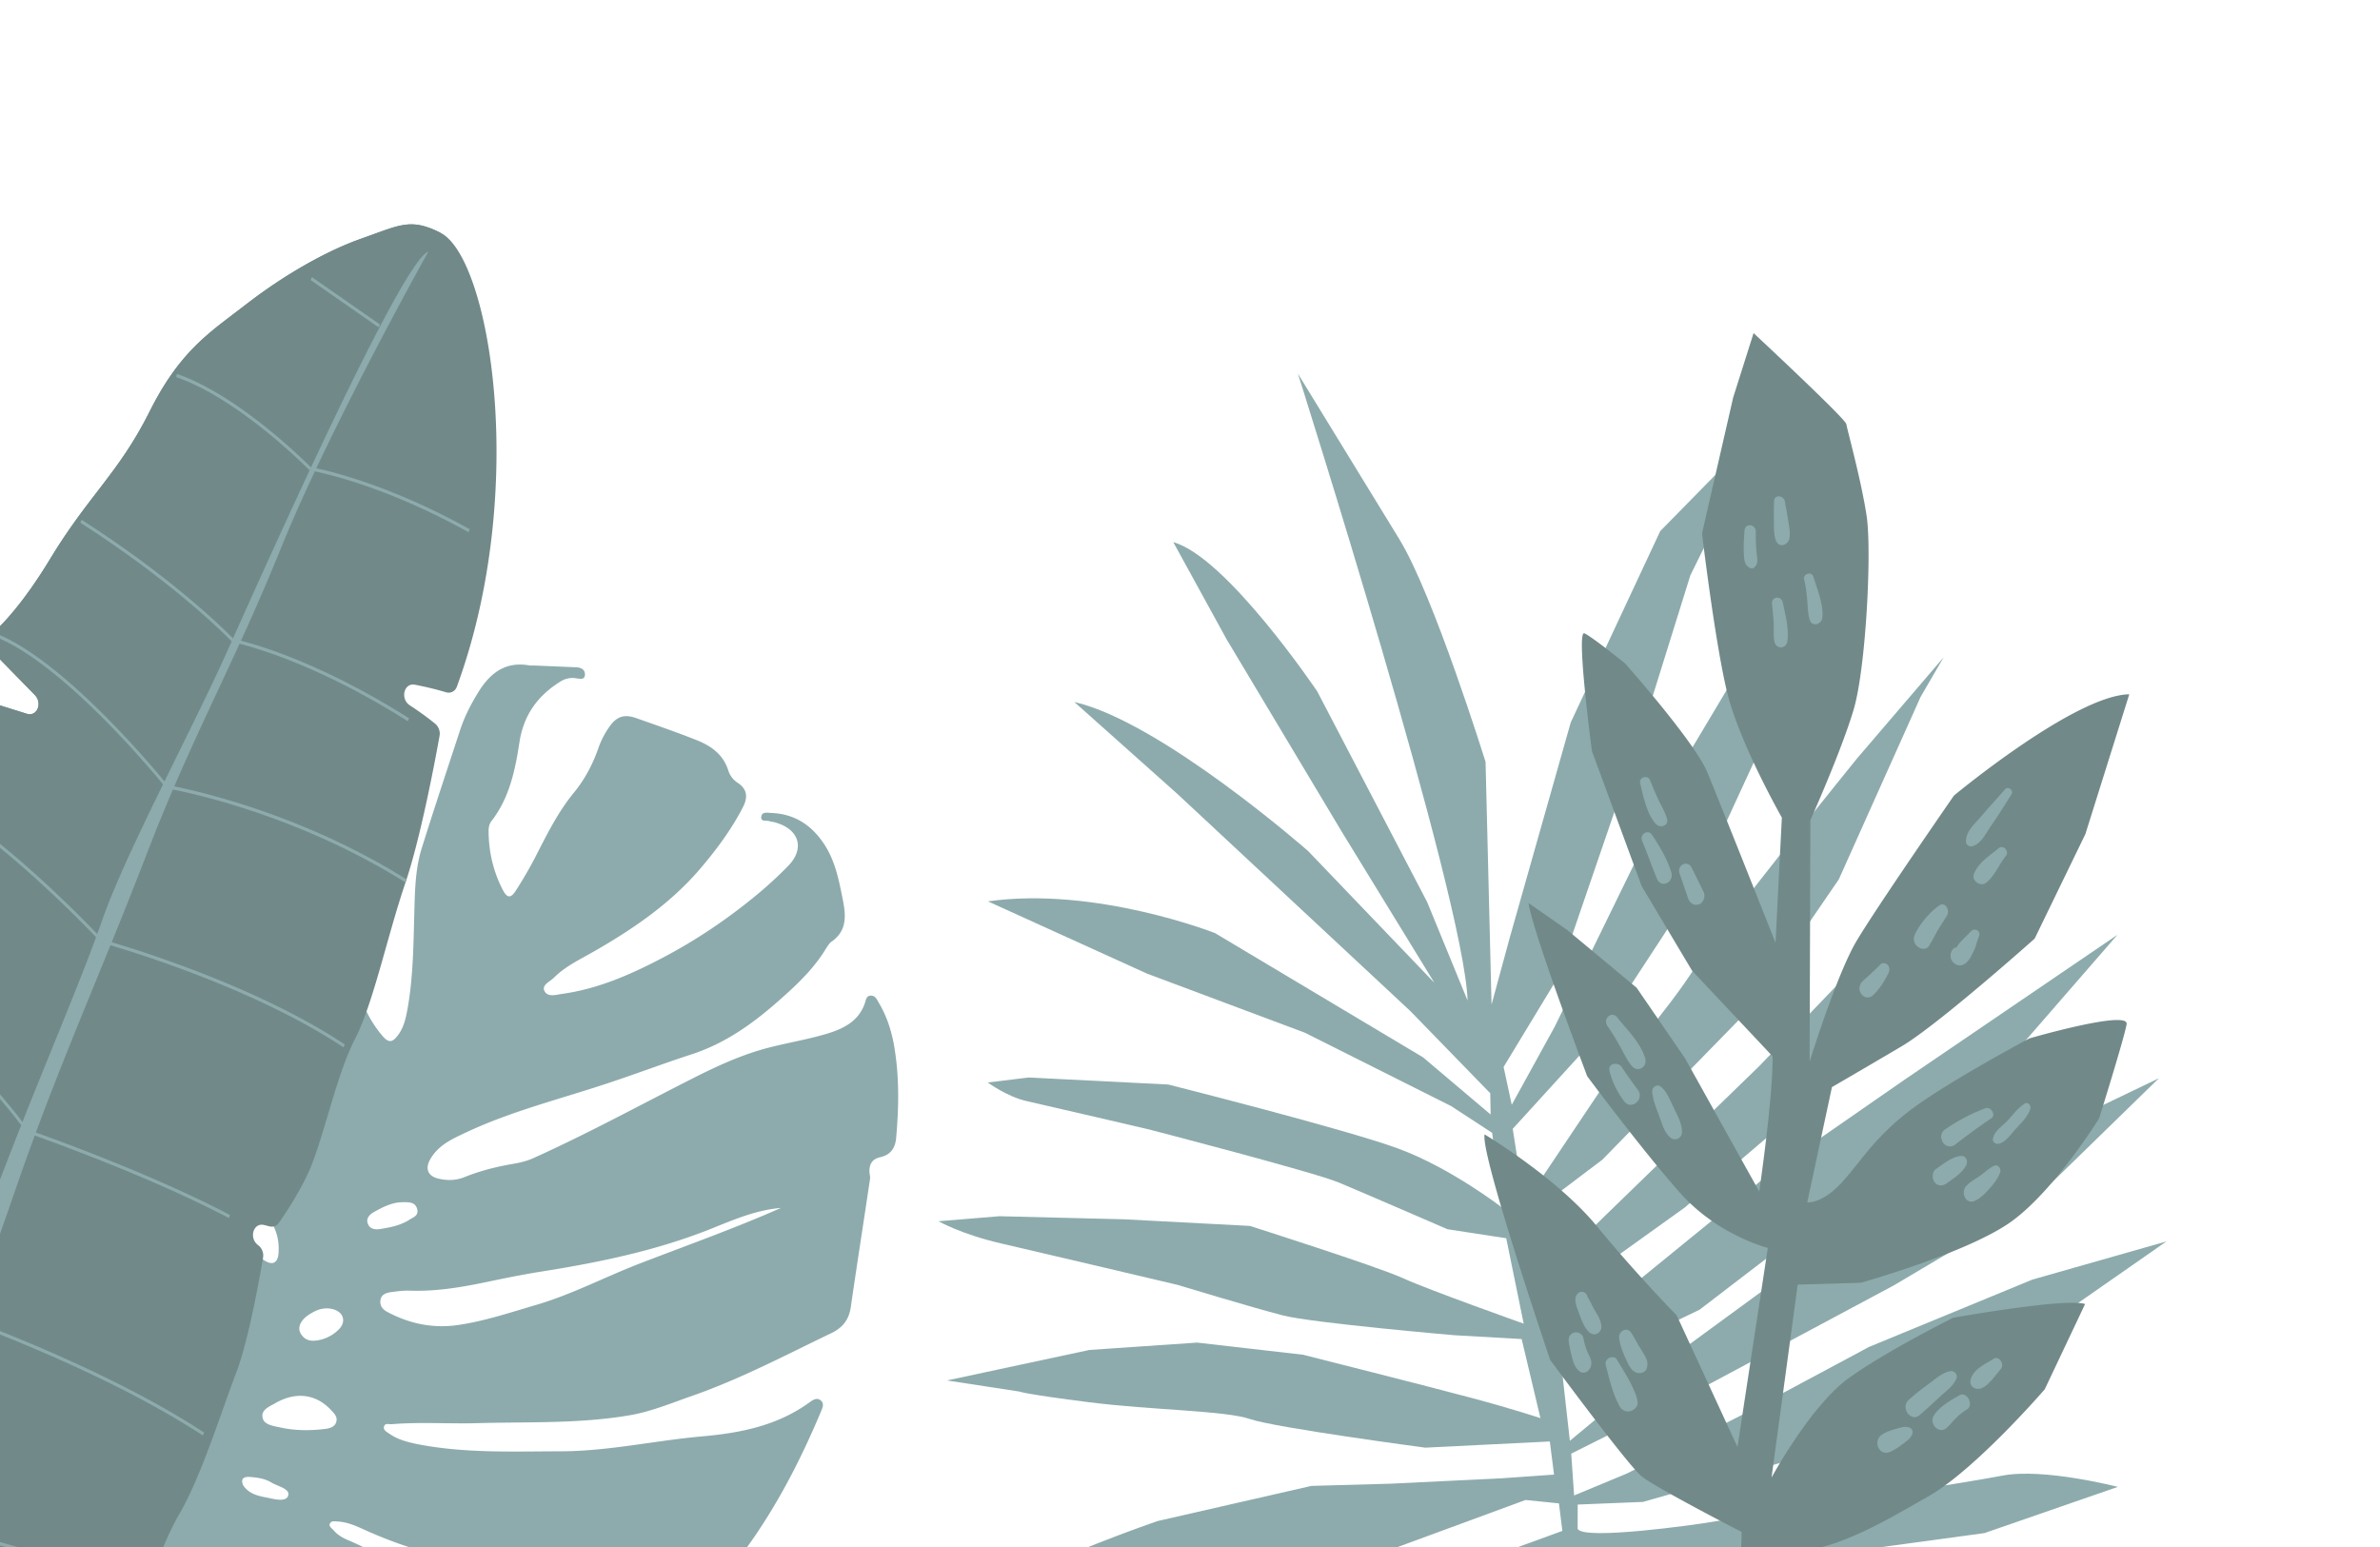 <svg xmlns="http://www.w3.org/2000/svg" width="663" height="431" fill="none"><g clip-path="url(#a)"><path fill="#8DABAC" d="m415.503 279.847-1.667-67.577s-14.439-46.489-24.074-62.156c-9.631-15.666-28.206-46.03-28.206-46.03s46.456 146.144 47.27 174.647l-11.255-27.437-30.62-58.685s-25.263-37.488-40.101-41.575l14.834 27.03 32.132 53.686 25.77 42.04-35.197-36.729s-40.954-35.989-65.106-41.502L328.03 221.2l64.801 60.405 22.309 22.941.109 5.926-18.845-15.938-57.928-34.596s-33.265-13.101-63.267-8.844l44.312 20.126 43.955 16.455 40.749 20.436 11.446 7.468 2.733 20.799s-14.228-11.04-28.957-16.441c-14.634-5.386-64.017-17.818-64.017-17.818l-38.858-1.959-11.42 1.39s5.411 3.976 10.871 5.191c5.46 1.215 34.061 7.892 34.061 7.892s45.949 11.9 52.822 14.766c6.877 2.863 30.315 13.03 30.315 13.03l16.37 2.511 4.865 23.789s-26.516-9.402-33.695-12.692c-7.27-3.305-42.58-14.53-42.58-14.53l-34.992-1.844-34.77-.858-16.971 1.399s6.292 3.628 17.562 6.216c11.268 2.584 49.059 11.522 49.059 11.522s20.966 6.358 29.249 8.484c8.285 2.13 47.854 5.532 47.854 5.532l18.72 1.064 5.231 22.033s-7.307-2.45-18.96-5.571c-11.558-3.107-47.214-12.099-47.214-12.099l-29.474-3.376-30.039 2.057-39.629 8.489 20.171 3.094s1.648.73 19.356 2.969c17.712 2.242 37.978 2.305 44.923 4.7 6.945 2.396 48.774 7.959 48.774 7.959l34.705-1.723 1.175 9.227-14.88 1.049-30.688 1.483-22.036.617-42.887 9.801s-32.756 11.35-35.054 15.473l23.515 3.607 49.883-5.297 28.595-6.561 35.62-13.105 9.297.949.955 7.666-20.596 7.507s-24.867 11.231-38.065 21.206c-13.197 9.971-44.699 36.085-44.699 36.085l22.331-4.951s9.318 1.429 26.066-12.384c16.744-13.807 36.166-28.158 36.166-28.158l18.143-14.456s3.815 25.822 4.154 32.061c.338 6.242 1.33 89.713 1.33 89.713l.086 24.768 4.552 9.556 3.584-3.451.559-51.332-7.273-90.147 25.768 17.286 32.721 11.205 39.726 4.189-34.295-15.448s-25.661-14.983-36.664-16.285c-11.013-1.215-27.498-6.03-27.498-6.03l.599-3.905 22.019 2.522 27.683-.615 61.18-8.328 37.153-12.87s-20.748-5.368-32.201-3.127c-11.542 2.231-53.812 8.603-53.812 8.603l-29.981 4.733s-32.876 4.856-34.483 1.468l.018-6.754 18.168-.737 64.857-18.43 26.441-15.464 23.751-17.211 30.788-21.462-37.37 10.646-45.463 18.738-34.696 18.577-32.743 16.687-14.733 6.12-.805-11.645 35.909-18.013 53.958-28.86 37.377-22.167 36.467-35.539-38.882 18.698-51.979 26.21-47.556 34.795-25.673 21.295-2.229-19.862 16.091-5.912 22.298-10.765 40.496-31.025 39.229-31.211 36.654-42.179-59.03 40.177-37.094 25.734-39.354 32.052-20.332 17.257-2.798-11.955 38.074-27.291 51.543-43.897 22.75-30.601 24.07-36.204-35.736 27.75-41.968 43.65-42.533 41.274-18.742 18.361-3.803-17.436 21.467-16.227 41.409-42.399 24.453-35.675 22.801-50.869 6.412-11.016-24.138 28.195s-37.683 46.494-45.13 58.207c-7.352 11.727-24.083 30.87-24.083 30.87l-23.421 34.974-3.275-20.878 23.824-26.15 28.183-43.098 28.993-62.874s12.058-30.904 13.523-32.013c1.466-1.109-19.754 16.49-19.754 16.49l-26.659 44.661-36.441 74.588-11.939 21.69-2.27-10.536 14.999-24.744 22.63-66.04 14.395-46.164 20.693-41.961-29.079 29.631-24.934 53.305-16.965 59.863-5.095 18.738z"/></g><g clip-path="url(#b)"><path fill="#8DABAC" d="M26.646 396.974c.135 4.438 6.309 9.517 11.207 9.461-3.217-3.972-7.768-5.697-11.207-9.461zM42.917 392c.576.431 1.294 1.117 2.077.427.784-.688.261-1.48-.195-2.146-2.827-4.02-6.376-7.391-9.796-10.83-.34-.311-.783-.65-1.292-.366-.472.348-.352.867-.167 1.345.362.801.854 1.532 1.28 2.296 2.278 3.49 4.936 6.606 8.093 9.274zm30.854 25.07c2.238.425 5.784 1.539 6.483-.353.727-1.993-2.896-2.649-4.678-3.744-1.879-1.123-4.047-1.417-6.207-1.55-1.702-.053-2.354.727-1.592 2.391 1.435 2.125 3.654 2.807 5.994 3.256zm42.431-80.29c-.547-2.038-2.469-1.884-4.133-1.874-2.908.03-5.492 1.389-7.912 2.738-1.147.64-2.336 1.804-1.646 3.339.59 1.509 2.228 1.598 3.523 1.377 2.594-.444 5.187-.888 7.828-2.441.785-.688 2.925-1.045 2.34-3.139zm-32.471 34.638c1.35 2.423 3.634 2.322 5.955 1.694a10.67 10.67 0 0 0 4.707-2.793c2.097-2.086 1.355-4.764-1.525-5.582-2.18-.619-4.214-.071-5.965.986-2.901 1.536-4.202 3.849-3.172 5.695zm-26.122 3.035c1.267.627 2.773 1.379 3.91-.176.983-1.384 1.074-3.018.002-4.344-2.353-2.866-4.795-5.601-7.987-7.579-1.239-.728-2.723-1.739-3.977-.539-1.25 1.197.05 2.481.56 3.696.257.612.676 1.211.995 1.785 1.566 2.807 3.387 5.63 6.497 7.157zm16.061-23.324c2.223 1.435 3.657.717 3.904-1.841.407-4.655-1.142-8.636-4.456-11.884-1.166-1.192-2.568-1.909-4.195-1.087-1.76.896-1.486 2.582-1.384 4.113.16 2.084 1.507 3.753 2.438 5.574 1.094 1.811 1.843 3.901 3.693 5.125zm-.543 43.662c.293 2.176 3.113 2.443 5.028 2.878 4.09.892 8.27.902 12.492.386 1.235-.184 2.62-.54 3.017-1.929.458-1.427-.565-2.363-1.422-3.304-4.153-4.449-9.676-5.215-15.346-2.055-1.557.953-4.164 1.821-3.769 4.024zm14.69 83.125c6.791 2.897 13.388 6.488 21.014 6.83 1.012.018 2.356.776 2.92-.459.415-.902-.571-1.771-1.224-2.493-6.459-7.091-12.035-14.843-18.177-22.113-1.689-1.984-3.508-3.891-5.919-5.222-3.48-1.902-6.292-.5-6.705 3.403-.57 5.416 1.35 10.358 3.092 14.235 1.568 2.965 2.836 4.936 4.998 5.819zm109.968-135.49c-15.53 6.153-31.748 9.425-48.19 11.992-4.052.675-8.034 1.47-12.078 2.305-7.764 1.657-15.473 3.115-23.487 2.819-1.702-.054-3.486.189-5.274.431-1.294.224-2.549.67-2.773 2.217-.226 1.544.606 2.587 1.912 3.277 6.054 3.226 12.423 4.605 19.271 3.709 7.596-1.059 14.835-3.506 22.09-5.631 10.057-2.932 19.34-7.857 29.038-11.59 13.127-5.063 26.309-9.737 39.245-15.446-6.964.541-13.4 3.377-19.754 5.917zm-249.198 137.16c7.668-4.525 15.983-7.738 24.154-11.209 6.893-2.922 13.989-5.625 20.234-9.855 3.515-2.379 7.077-4.534 10.887-6.238 8.129-3.699 15.875-7.932 23.757-12.073 7.879-4.141 12.694-11.087 18.288-17.381.405-.477.892-1.249.247-1.81-.745-.584-1.296.225-1.735.635-2.002 1.952-4.07 3.941-6.034 5.954-4.52 4.778-9.105 9.588-15.476 11.799-15.95 5.55-32.167 8.073-48.952 4.481-6.53-1.37-12.487-3.814-17.37-8.527-2.696-2.589-3.324-5.665-1.835-8.835.326-.764.72-1.404 1.673-1.349 1.111.051 1.474.847 1.516 1.826.066.715-.066 1.377.059 2.056.51 2.556 1.434 4.966 4.312 5.785 11.323 3.377 21.092-.227 30.27-6.684 1.87-1.292 1.606-2.815-.584-3.598-1.064-.409-2.277-.488-3.453-.502a231.902 231.902 0 0 0-10.568-.372c-6.992-.111-14.01-1.463-21.059.128-2.296.528-4.302-.527-5.688-2.26-7.317-9.374-13.193-19.464-13.845-31.715-.313-6.257-1.753-12.137-3.555-18.066a557.924 557.924 0 0 1-3.329-11.513c-.307-1-.88-2.18.292-2.919 1.305-.812 2.197.194 2.957 1.108.412.44.696.949 1.044 1.422 8.58 11.342 18.708 20.818 31.899 26.495 9.424 4.023 18.995 7.709 28.914 10.365 3.835 1.038 7.726 1.124 11.617.457.97-.202 2.082-.158 2.359-1.314.307-1.089-.38-1.877-1.225-2.493-1.454-1.109-2.945-2.282-4.582-3.123-11.382-6.187-23.404-11.267-34.824-17.515-12.157-6.673-25.155-11.706-37.07-18.849-2.621-1.548-5.235-3.097-6.673-5.972-6.726-13.709-6.777-27.882-2.229-42.199.568-1.823.985-4.226 3.222-4.555 2.177-.293 3.25 1.784 4.43 3.299 6.725 8.611 14.345 16.145 24.12 21.39 5.255 2.832 10.208 6.171 14.912 9.816 12.963 10.066 25.835 20.267 38.799 30.333a76.208 76.208 0 0 0 4.995 3.567c1.447.943 2.806.69 3.891-.667.954-1.283.349-2.367-.608-3.337-1.302-1.278-2.635-2.624-4-3.871-11.444-10.493-22.701-21.094-34.396-31.284-13.939-12.112-23.191-27.504-32.032-43.213-1.882-3.375-2.797-6.961-1.704-10.993 1.316-4.83 3.874-8.931 7.038-12.699 6.11-7.163 13.493-12.951 20.803-18.865 3.497-2.867 7.483-5.008 11.545-6.855.992-.469 2.43-1.186 3.086.287.585 1.346-.835 1.799-1.761 2.234-2.555 1.259-3.182 3.28-3.096 5.985.16 6.427 2.48 12.237 4.736 18.082 8.142 21.19 18.264 41.445 31.35 59.964 6.246 8.803 13.931 16.297 21.524 23.926 1.128 1.125 2.57 2.661 4.316 1.603 1.594-.889.438-2.665.472-4.103.027-.851-.309-1.75-.67-2.551-5.536-11.87-12.403-22.996-19.249-34.217-6.555-10.713-14.04-20.992-18.18-33.056-1.95-5.596-5.252-10.773-6.142-16.709-1.468-10.126-2.42-20.371-2.95-30.605-.244-4.041 1.444-7.152 5.025-8.817 5.469-2.628 10.721-5.638 16.374-7.79 3.37-1.293 6.822-2.296 10.505-2.43 1.402-.03 2.784.202 3.375 1.71.59 1.509-.379 2.466-1.526 3.106-1.622.989-2.47 2.463-3.145 4.092-3.122 7.59-4.01 15.435-3.314 23.568.779 9.339 5.263 17.534 7.88 26.269.194.647.492 1.479 1.447 1.698.856-1.313.435-2.663.214-3.958-.895-5.351-.908-10.774.157-16.046.823-4.22 1.166-8.25-.393-12.395-.372-.964-1.019-2.276.326-2.856 1.349-.583 2.495.278 3.198 1.393 1.195 1.839 1.49 4.013 1.974 6.083 4.065 15.531 7.966 31.065 12.866 46.296 3.911 12.103 8.91 23.769 15.45 34.744 2.365 3.946 6.037 5.741 9.488 4.735 4.159-1.232 6.018-4.188 5.755-9.305-.292-5.017-1.329-9.87-2.653-14.643-3.957-13.837-7.812-27.643-10.052-41.849-1.52-9.763-1.834-19.611-2.475-29.451-.9-13.449.566-26.545 5.146-39.457 2.984-8.431 8.554-12.372 16.752-13.852 11.923-2.134 23.984-3.427 36.137-3.35.85.024 2.01-.287 2.225.845.223 1.298-1.038 1.581-1.946 1.756-3.144.5-5.957 1.898-8.484 3.808-5.584 4.365-9.714 9.843-12.693 16.183-2.684 5.673-5.304 11.308-8.023 16.92-1.85 3.872-3.602 7.773-4.488 12.025-1.794 8.769-.46 17.302 1.849 25.788 1.88 6.968 4.056 13.864 5.357 20.989.921 5.252 3.326 10.008 6.776 14.101 1.689 1.984 2.767 1.968 4.339-.161 1.632-2.162 2.203-4.739 2.67-7.338 1.645-9.188 1.65-18.463 1.919-27.72.162-5.855.321-11.709 2.127-17.31 3.426-10.932 7.051-21.809 10.639-32.746 1.179-3.582 2.86-6.858 4.776-10.016 3.278-5.5 7.589-9.159 14.571-7.872.361.053.752.001 1.176.015 3.925.148 7.788.334 11.717.483 1.275.04 2.471.545 2.505 1.948.007 1.665-1.381 1.271-2.466 1.121-1.745-.28-3.324.184-4.718 1.127-6.159 3.934-9.935 9.296-11.068 16.698-1.188 7.762-2.769 15.414-7.705 21.838-.652.78-.87 1.738-.888 2.75 0 5.847 1.299 11.474 4.016 16.645 1.143 2.2 2.192 2.285 3.563.099a112.471 112.471 0 0 0 5.576-9.625c3.122-6.084 6.146-12.198 10.511-17.553 3.099-3.731 5.415-8.116 7-12.761a24.034 24.034 0 0 1 3.132-5.92c2-2.703 3.998-3.316 7.182-2.25 5.411 1.912 10.883 3.791 16.238 5.901 4.318 1.605 8.05 3.952 9.573 8.784a6.333 6.333 0 0 0 2.673 3.439c2.792 1.869 2.705 4.257 1.32 6.867-3.333 6.452-7.713 12.235-12.43 17.705-8.173 9.316-18.214 16.166-28.848 22.264-3.916 2.267-8.044 4.148-11.263 7.361-1.126 1.133-3.468 2.022-2.71 3.684.904 1.92 3.285 1.094 5.069.851 10.225-1.438 19.508-5.611 28.472-10.357 8.963-4.746 17.394-10.448 25.3-16.944a112.09 112.09 0 0 0 9.061-8.311c4.687-4.783 3.14-10.102-3.284-12.036-.632-.234-1.318-.268-2.014-.465-.893-.254-2.373.236-2.173-1.209.128-1.409 1.611-1.149 2.659-1.066 6.642.224 11.42 3.407 14.968 8.864 3.055 4.732 4.049 10.11 5.107 15.451.885 4.435 1.105 8.575-3.17 11.541-.602.42-1.027 1.158-1.485 1.83-3.163 5.27-7.476 9.516-12.001 13.538-7.498 6.773-15.524 12.75-25.343 15.969-8.272 2.689-16.394 5.798-24.669 8.488-12.773 4.199-25.888 7.498-38.139 13.241-3.838 1.804-7.683 3.447-10.022 7.34-1.705 2.789-.821 4.971 2.313 5.648 2.472.541 4.854.466 7.164-.487 4.299-1.726 8.689-2.839 13.261-3.631 2.139-.36 4.207-.842 6.191-1.783 15.011-6.779 29.546-14.716 44.203-22.136 6.644-3.368 13.364-6.447 20.56-8.37 5.389-1.417 10.904-2.317 16.221-3.863 4.74-1.39 9.224-3.385 11.043-8.661.316-.928.365-2.042 1.668-2.098 1.177.011 1.609.938 2.107 1.832 2.153 3.563 3.469 7.423 4.243 11.501 1.6 8.716 1.472 17.474.692 26.264-.226 2.885-1.575 4.808-4.49 5.428-2.358.563-3.072 2.129-2.941 4.314.058.553.251 1.197.147 1.756-1.753 11.837-3.634 23.747-5.352 35.646-.525 3.552-2.221 5.75-5.453 7.302-12.85 6.161-25.419 12.832-38.924 17.521-5.593 1.95-11.076 4.255-17.007 5.306-14.162 2.461-28.463 1.831-42.685 2.24-7.893.223-15.827-.368-23.733.282-.781.1-2.013-.466-2.251.753-.186 1.021.878 1.43 1.588 1.956 2.192 1.533 4.739 2.202 7.312 2.772 13.448 2.696 26.974 2.089 40.494 2.072 13.098-.033 25.999-2.963 39.041-4.136 10.835-.946 21.228-2.982 30.238-9.588.95-.696 2.161-1.371 3.189-.275.858.944.22 2.047-.156 3.012-6.137 14.613-13.503 28.666-23.193 41.248-7.431 9.741-17.688 14.122-29.715 13.223-10.452-.772-20.52-3.849-30.551-6.859-8.609-2.554-16.937-6.098-25.591-8.291-5.65-1.444-11.097-3.422-16.492-5.763-2.865-1.24-5.647-2.78-8.857-2.998-.85-.027-1.944-.335-2.357.562-.39.803.582 1.348 1.067 1.914.963 1.132 2.242 1.926 3.57 2.519 14.654 6.199 27.214 15.992 40.896 23.903 9.527 5.55 19.335 9.355 30.59 7.675 2.921-.457 5.844-.753 8.739-1.111 1.265-.123 2.703-.088 3.287 1.255.691 1.538-.585 2.249-1.661 3.015-2.406 1.68-4.604 3.572-6.395 5.904-7.771 10.182-17.659 17.617-29.423 22.587-7.308 3.069-14.959 4.328-22.031.335-4.662-2.666-8.16-2.053-12.216.709-5.99 4.091-12.81 5.638-19.865 4.225-10.874-2.123-21.353-5.639-31.071-11.082-5.73-3.238-11.754-6.397-14.506-13.136-1.436-3.625-3.001-7.18-3.893-11.026-.771-3.332-.657-6.571.635-9.796 1.023-2.659 1.945-5.347 3.111-8.502-.764.426-1.116.541-1.402.782-12.385 9.243-25.787 16.964-39.27 24.396-10.931 6.013-22.033 11.866-32.962 17.878-4.334 2.416-8.847 4.512-13.324 6.672-2.04-4.709-4.599-9.299-7.194-13.953z"/></g><g clip-path="url(#c)"><path fill="#728989" d="M122.682 64.825c13.839 6.887 24.665 71.727 4.588 126.463-.472 1.291-1.722 1.937-2.989 1.564a89.69 89.69 0 0 0-8.724-2.111c-3.037-.574-4.132 3.958-1.388 5.745a88.246 88.246 0 0 1 7.002 5.069c.992.799 1.513 2.16 1.284 3.42-1.21 6.75-5.277 28.482-9.543 41.03-5.098 14.994-8.927 33.602-14.071 43.538-5.15 9.933-8.977 28.546-12.904 37.034-2.904 6.274-6.573 11.705-8.292 14.118a2.355 2.355 0 0 1-2.527.943l-1.557-.385c-3.001-.738-4.295 3.671-1.65 5.621 1.043.769 1.598 2.158 1.377 3.453-1.034 6.085-4.16 23.446-7.477 32.069-4.059 10.57-9.742 28.814-15.658 39.021-5.918 10.203-6.768 17.611-15.26 32.782-8.489 15.17-6.45 18.514-20.006 36.483-13.556 17.965-23.95 27.71-42.989 37.441-19.038 9.731-36.873.761-46.451 15.298-9.574 14.537-3.893-3.712-8.206-18.446-4.314-14.738-23.602-30.312-28.516-59.054-4.915-28.746-1.959-57.207.432-65.156 2.388-7.953 14.79-48.87 18.768-52.302l3.296-2.834c.44-.384 1-.58 1.585-.57l17.318.449c2.885.075 3.51-4.315.838-5.875l-17.033-9.945c-1.507-.876-2.145-2.971-1.369-4.507 3.22-6.343 10.902-21.207 13.415-23.683 3.21-3.158 7.222-18.786 12.77-34.957 5.548-16.168 19.47-28.167 28.597-41.531 7.572-11.087 17.45-25.78 20.587-30.459.618-.92 1.676-1.287 2.728-.963l16.847 5.257c2.807.874 4.42-2.962 2.203-5.237l-11.914-12.18c-1.334-1.364-1.372-3.638-.09-4.772 3.162-2.815 8.997-8.951 16.171-20.803 10.93-18.058 19.204-24.013 27.826-41.26C50.326 97.345 58.918 92.298 68.41 84.9c9.493-7.399 21.612-14.7 32.376-18.48 10.763-3.78 13.523-5.764 21.896-1.595z"/><path fill="#728989" d="M-75.507 540.707c-9.574 14.536-2.94-.998-7.252-15.732-4.314-14.738-23.602-30.312-28.516-59.054-4.915-28.746-1.959-57.207.432-65.156 2.388-7.953 14.79-48.871 18.768-52.302l3.296-2.834c.44-.384 1-.58 1.585-.57l17.318.449c2.885.075 3.51-4.315.838-5.875l-17.033-9.945c-1.507-.876-2.145-2.971-1.369-4.507 3.22-6.343 10.902-21.207 13.415-23.683 3.21-3.158 7.222-18.786 12.77-34.957 5.548-16.168 19.47-28.167 28.597-41.531 7.572-11.087 17.45-25.78 20.587-30.459.618-.92 1.676-1.287 2.728-.963l16.847 5.257c2.807.874 4.42-2.962 2.203-5.237l-11.914-12.18c-1.334-1.364-1.372-3.638-.09-4.772 3.162-2.815 8.997-8.951 16.171-20.803 10.93-18.058 19.204-24.013 27.826-41.26C50.326 97.345 58.918 92.298 68.41 84.9c9.493-7.399 21.612-14.7 32.376-18.48 10.763-3.78 13.523-5.764 21.896-1.595 0 0-69.37 123.393-112.188 240.002-42.821 116.609-86 235.88-86 235.88z"/><path fill="#8DABAC" d="M105.845 90.394 86.905 77.21l-.383.791 18.939 13.18.384-.787zM-56.327 470.886c-10.57-16.959-54.875-50.729-55.322-51.068l-.411.764c.442.337 44.606 34.004 55.073 50.793l.66-.489zM88.108 130.457c5.121 1.081 21.567 5.207 42.725 16.965l-.302.841c-21.561-11.984-38.19-15.995-42.825-16.948-3.463 7.361-6.697 14.6-9.363 21.195-3.885 9.608-7.596 18.034-11.22 25.971 5.985 1.54 23.642 6.936 46.823 21.616l-.35.816c-23.505-14.892-41.255-20.172-46.86-21.584-6.185 13.511-12.115 25.647-18.186 39.739 7.753 1.557 36.477 8.214 64.758 25.943l-.346.815c-28.553-17.9-57.563-24.461-64.787-25.892a503.163 503.163 0 0 0-7.256 17.833c-3.298 8.589-6.57 16.742-9.811 24.714 9.395 2.776 41.558 12.965 64.944 28.473l-.366.804C72.212 276.189 39.826 266 30.764 263.327c-7.097 17.442-14.04 34.021-20.772 52.156 7.752 2.766 33.698 12.291 54.065 22.976l-.284.848c-20.457-10.731-46.556-20.29-54.092-22.975a682.714 682.714 0 0 0-5.178 14.466A2176.127 2176.127 0 0 1-8.502 367.51c8.684 3.219 41.325 15.803 65.357 31.561l-.361.807c-24.06-15.781-56.819-28.379-65.302-31.517-6.995 19.156-14.25 38.072-21.197 54.694.145.146.251.26.326.34 2.31.263 32.072 3.915 68.284 19.892l-.231.876c-37.4-16.502-67.891-19.819-68.194-19.846l-.002-.473-.266.333a16.376 16.376 0 0 1-.269-.278 721.144 721.144 0 0 1-2.731 6.434 1165.376 1165.376 0 0 0-17.3 42.427c5.161 1.686 30.131 10.41 53.327 28.415l-.42.758c-23.346-18.117-48.512-26.8-53.236-28.328a1107.78 1107.78 0 0 0-15.31 42.444c-9.745 28.815-26.494 67.2-27.396 69.546-.9 2.351-8.724 7.129-8.004 1.796.717-5.331 37.32-95.379 49.504-127.081 6.31-16.416 12.195-29.413 17.109-40.917-12.395-12.405-46.049-45.103-63.255-52.314l.218-.881c17.276 7.233 50.84 39.806 63.395 52.358 4.411-10.367 8.01-19.545 10.376-28.964 2.148-8.539 5.474-17.303 9.307-26.447-8.69-9.863-32.043-34.54-61.982-51.673l.313-.832c29.82 17.061 53.133 41.578 62.03 51.643 5.1-12.101 11.054-24.88 16.375-38.717a985.587 985.587 0 0 1 3.942-10.101c-5.481-7.32-26.8-33.699-60.144-49.508l.252-.86c33.025 15.654 54.33 41.629 60.25 49.462 7.69-19.396 15.25-37.192 20.5-51.487-5.974-6.265-30.79-31.526-52.187-42.13l.268-.861c21.288 10.55 45.89 35.469 52.241 42.111.473-1.301.936-2.584 1.368-3.824 3.347-9.617 10.025-23.692 16.963-37.872-4.693-5.7-29.799-35.424-48.164-41.654l.163-.903c18.365 6.231 43.248 35.496 48.406 41.74 6.288-12.849 12.742-25.72 17.078-35.367.466-1.041 1.019-2.269 1.636-3.648-1.204-1.248-15.853-16.233-42.157-33.045l.355-.814c25.54 16.327 40.147 30.95 42.171 33.032 4.636-10.341 12.817-28.576 21.51-47.153l.003-.083-.26.33c-.194-.198-19.468-19.814-37.061-25.87l.166-.904c17.136 5.9 35.784 24.455 37.31 25.999.025.001.05.006.087.011 13.563-28.962 28.296-58.564 32.68-60.104 0 0-17.362 31.022-31.23 60.394z"/></g><path fill="#728989" d="M463.494 517.182s22.213-67.97 21.651-90.433c0 0-23.919-12.308-27.841-15.493-3.915-3.19-25.466-32.41-25.466-32.41s-19.5-57.361-18.267-62.835c0 0 20.201 12.083 31.279 25.581 11.086 13.5 22.245 24.853 22.245 24.853l16.919 36.646 8.453-55.459s-13.838-3.451-24.351-15.236c-10.517-11.791-25.967-32.595-25.967-32.595s-15.138-39.977-16.356-48.255l10.746 7.485 19.384 16.131 13.476 19.641 20.675 37.12s3.909-26.7 3.702-37.684l-22.397-23.806-14.055-23.568-13.848-37.607s-4.523-33.927-2.092-32.832c2.447 1.184 11.354 8.425 11.354 8.425s19.355 21.771 22.885 30.312c3.533 8.533 18.983 47.44 18.983 47.44l1.767-34.844s-11.843-20.814-15.253-34.921c-3.409-14.103-6.988-44.243-6.988-44.243l8.689-37.899 5.674-17.906s25.619 23.848 25.841 25.353c.221 1.501 4.231 15.946 5.671 25.729 1.44 9.779-.214 42.219-3.615 53.729-3.4 11.51-12.071 30.881-12.071 30.881l-.214 67.238s7.498-24.15 13.02-33.494c5.526-9.345 27.186-40.604 27.186-40.604s33.668-27.965 48.841-28.212l-12.223 38.931-14.132 29.128s-26.886 23.99-37.055 30a2945.724 2945.724 0 0 1-19.416 11.371l-6.875 32.089s3.756.477 8.933-4.805c5.183-5.284 9.162-12.866 19.956-21.014 10.808-8.069 32.985-19.842 32.985-19.842s27.817-8.068 27.091-3.95c-.726 4.121-7.662 26.226-7.662 26.226s-12.28 19.894-24.317 28.651c-12.036 8.758-42.085 17.151-42.085 17.151l-17.563.515-7.291 53.749s10.913-20.12 21.549-27.735c10.564-7.602 29.043-16.786 29.043-16.786s31.399-5.603 36.757-3.823l-11.242 23.755s-19.286 22.369-32.452 29.841c-13.17 7.469-28.816 17.269-44.666 15.561 0 0-2.853 27.491-6.18 39.503-3.326 12.015-17.003 50.644-17.003 50.644l-5.812-5.388z"/><path fill="#8DABAC" d="M532.123 397.787c-1.184-.598-2.531-.143-3.736.203-1.356.369-2.931.853-4.075 1.62-2.654 1.67-.992 6.039 2.057 4.907 1.332-.532 2.68-1.499 3.808-2.347.991-.744 2.276-1.612 2.561-2.852.146-.618-.018-1.19-.615-1.531zm23.276-19.282c-2.297 1.443-5.912 2.996-6.477 6.069-.255 1.487 1.057 2.408 2.221 2.325 1.404-.038 2.628-1.325 3.579-2.318.939-1.074 1.789-2.227 2.731-3.302.98-1.342-.619-3.671-2.054-2.774zm-9.561 10.19c-2.46 1.383-5.424 3.099-7.098 5.564-1.474 2.264 1.333 5.358 3.428 3.598.975-.825 1.826-1.974 2.792-2.886.951-.992 2.017-1.744 3.095-2.414 1.837-1.376-.19-5.012-2.217-3.862zm-.841-4.66c.469-1.093-.547-2.137-1.483-2.088-2.084.221-4.097 1.965-5.796 3.238-2.051 1.495-4.095 3.072-6.033 4.809-2.356 2.135.702 6.388 3.117 4.156 1.953-1.651 3.879-3.47 5.745-5.196 1.518-1.417 3.519-2.73 4.45-4.919zm-103.844-10.974c-.508-2.913-4.498-2.33-4.147.606.209 1.423.496 2.831.858 4.228.371 1.483.824 2.958 1.994 3.979 1.617 1.388 3.492-.252 3.441-2.211-.034-1.274-.807-2.269-1.211-3.41-.45-.955-.688-2.032-.935-3.192zm14.776 16.289-.024-.167c-1.241-3.66-3.471-7.092-5.445-10.39-.938-1.572-3.591-.417-3.152 1.484 1.046 3.947 2.007 8.331 4.084 11.785.616 1.022 2.164 1.396 3.188.901.078-.011.141-.104.22-.115.729-.365 1.398-1.146 1.416-2.086l-.025-.171c-.061-.416-.122-.836-.262-1.241zm-1.563-18.134c-1.19-1.705-3.515-.424-3.307 1.511.203 1.933.961 3.872 1.767 5.633.808 1.761 1.687 4.024 3.745 4.152.873.043 1.831-.354 2.156-1.339.716-2.071-.594-3.501-1.553-5.243-.999-1.475-1.808-3.236-2.808-4.714zm-10.389-6.678c-.557-1.118-1.11-2.229-1.746-3.332-.185-.743-.732-1.263-1.447-1.326-.792-.055-1.356.365-1.721 1.105-.633 1.543.374 3.616.902 5.076.667 1.865 1.459 4.057 2.96 5.204 1.427 1.158 3.43-.159 3.16-1.998-.186-1.765-1.261-3.232-2.108-4.729zm111.452-39.756c-1.389.712-2.555 1.823-3.762 2.686-1.273.953-2.811 1.69-3.89 2.872-1.764 1.878-.084 5.307 2.337 4.187 1.616-.752 2.978-2.143 4.189-3.519 1.146-1.276 2.264-2.718 2.879-4.432.388-1.081-.741-2.367-1.753-1.794zm-13.235 4.923c1.912-1.391 4.363-2.861 5.526-5.08.611-1.198-.085-2.717-1.403-2.612-2.556.203-4.999 2.267-7.061 3.68-1.066.752-1.106 2.636-.333 3.635.788 1.077 2.205 1.129 3.271.377zm21.965-22.339c-1.949 1.138-3.444 3.239-5 4.916-1.428 1.488-3.594 2.741-3.981 4.935-.181.88.684 1.437 1.31 1.433 2.018-.124 3.746-2.767 5.098-4.248 1.494-1.581 3.278-3.298 3.983-5.447.34-.904-.614-2.047-1.41-1.589zm-22.385 11.466c.89.724 2.054.641 2.9.005 3.239-2.522 6.562-4.973 9.991-7.266 1.498-.989-.107-3.404-1.594-2.841-4.087 1.534-7.794 3.525-11.426 6.021-.642.439-1.019 1.599-.833 2.342.201.825.428 1.304.962 1.739zm-79.125-16.12c-.889-.724-2.208-.103-2.355 1.027.024.167-.042.261-.017.428-.038.264-.001.516.098.669.207 1.936 1.037 3.864 1.704 5.729.883 2.266 1.413 4.834 3.286 6.352 1.171 1.029 3.091.236 3.167-1.4.101-2.493-1.238-4.688-2.273-6.925-1.011-2.073-1.915-4.503-3.61-5.88zm-12.165-19.319c-1.522-1.828-4.027.333-2.713 2.362a61.38 61.38 0 0 1 3.51 5.72c1.049 1.812 1.994 3.978 3.313 5.494 1.703 1.975 4.498.197 3.658-2.326-1.331-4.246-5.077-7.882-7.768-11.25zm1.449 14.135c-.642-1.698-4.168-1.695-3.559.865.761 3.047 2.201 5.911 4.053 8.373 2.041 2.693 5.87-.602 3.754-3.28-1.459-1.924-2.855-3.937-4.248-5.958zm69.717-20.167c1.867-1.722 3.259-3.978 4.41-6.283.362-.733.393-1.591-.181-2.278-.543-.517-1.512-.717-2.055-.125-.809.889-1.647 1.607-2.469 2.41-.822.8-1.734 1.536-2.556 2.335-.888.9-1.139 2.387-.276 3.457.708 1.096 2.152 1.31 3.127.484zm23.652-13.529c.153-.023.153-.023 0 0 .075-.011 0 0 0 0zm-.68.183c.153-.023.298-.127.448-.149l.063-.093c.311-.562.71-1.045 1.187-1.543.875-.982 1.85-1.808 2.726-2.79.942-1.075 2.876-.161 2.242 1.381-.399 1-.65 1.974-.978 2.963-.337.903-.765 1.732-1.189 2.565-.79 1.565-2.488 3.35-4.296 2.248-.852-.472-1.439-1.24-1.433-2.266-.057-.933.413-2.026 1.23-2.316zm-7.039-.935c.838-1.235 1.491-2.693 2.238-4.001.889-1.413 1.795-2.737 2.609-4.138.748-1.305-.477-3.772-2.057-2.774-1.576 1-2.8 2.287-4.072 3.752-1.136 1.365-2.439 3.176-3.048 4.889-.825 2.937 3.309 4.896 4.33 2.272zm19.193-26.801c-2.44 2.064-5.401 3.776-6.815 6.973-.944 2.1 1.741 3.845 3.297 2.68 2.389-1.886 3.633-5.145 5.555-7.559.992-1.257-.777-3.132-2.037-2.094zm1.685-16.301c-2.212 2.543-4.516 5.013-6.653 7.549-1.736 2.045-4.191 4.028-4.143 7.008.032.762.897 1.319 1.513 1.229 2.607-.381 4.072-3.753 5.567-5.85 1.947-2.762 3.717-5.666 5.498-8.488.915-1.242-.856-2.612-1.782-1.448zm-87.196 21.781c-1.126-2.311-4.203-.84-3.375 1.601.82 2.358 1.645 4.8 2.465 7.159.263.728 1.075 1.464 1.866 1.519.948.032 1.549-.139 2.13-.994.452-.666.608-1.714.257-2.516-1.122-2.311-2.233-4.54-3.343-6.769zm-11.081-9.23c-1.099-1.635-3.54-.08-2.719 1.767 1.451 3.458 2.679 7.036 4.127 10.499 1.2 2.812 4.853 1 3.963-1.861-1.191-3.842-3.255-7.211-5.371-10.405zm1.886-9.582c-.896-1.836-1.638-3.69-2.384-5.547-.627-1.616-3.201-.983-2.777.834.85 3.634 1.89 8.606 4.404 11.313 1.12 1.203 3.54.592 3.089-1.388-.508-1.892-1.536-3.537-2.332-5.212zm42.099-50.215c.602 1.961 3.163 1.246 3.452-.504.483-3.658-1.431-8.16-2.485-11.593-.465-1.553-2.945-.85-2.546.8.433 1.899.715 3.824.86 5.852.18 1.769.142 3.65.719 5.445zm-6.261 5.954c.516-3.408-.554-7.522-1.277-10.832-.46-2.066-3.224-1.663-2.992.437.18 1.769.347 3.452.451 5.229.093 1.694-.109 3.519.214 5.18.398 2.162 3.219 2.175 3.604-.014zm-9.221-20.604c1.249-1.119.808-2.509.654-4.107-.208-1.936-.246-3.809-.219-5.779.075-2.144-2.902-2.647-3.133-.48-.175 1.988-.277 3.969-.214 6.009.096 1.698-.008 3.672 1.677 4.454.431.279.969.2 1.235-.097zm6.031-7.541c-.642-1.698-.527-3.593-.557-5.384-.042-1.873.01-3.676.047-5.556.037-1.884 2.579-1.66 2.978-.01.337 1.746.669 3.489.927 5.247.246 1.672.666 3.489.364 5.154-.343 1.929-2.97 2.741-3.759.549z"/><defs><clipPath id="a"><path fill="#fff" d="M662.664 132.268 276.35 73.018l-73.214 477.23 386.314 59.25z"/></clipPath><clipPath id="b"><path fill="#fff" d="m171.522 121.585 152.936 272.239-326.725 183.5-152.935-272.24z"/></clipPath><clipPath id="c"><path fill="#fff" d="M-262.999 128.932 104.126 0 286.11 518.068-81.016 647z"/></clipPath></defs></svg>
